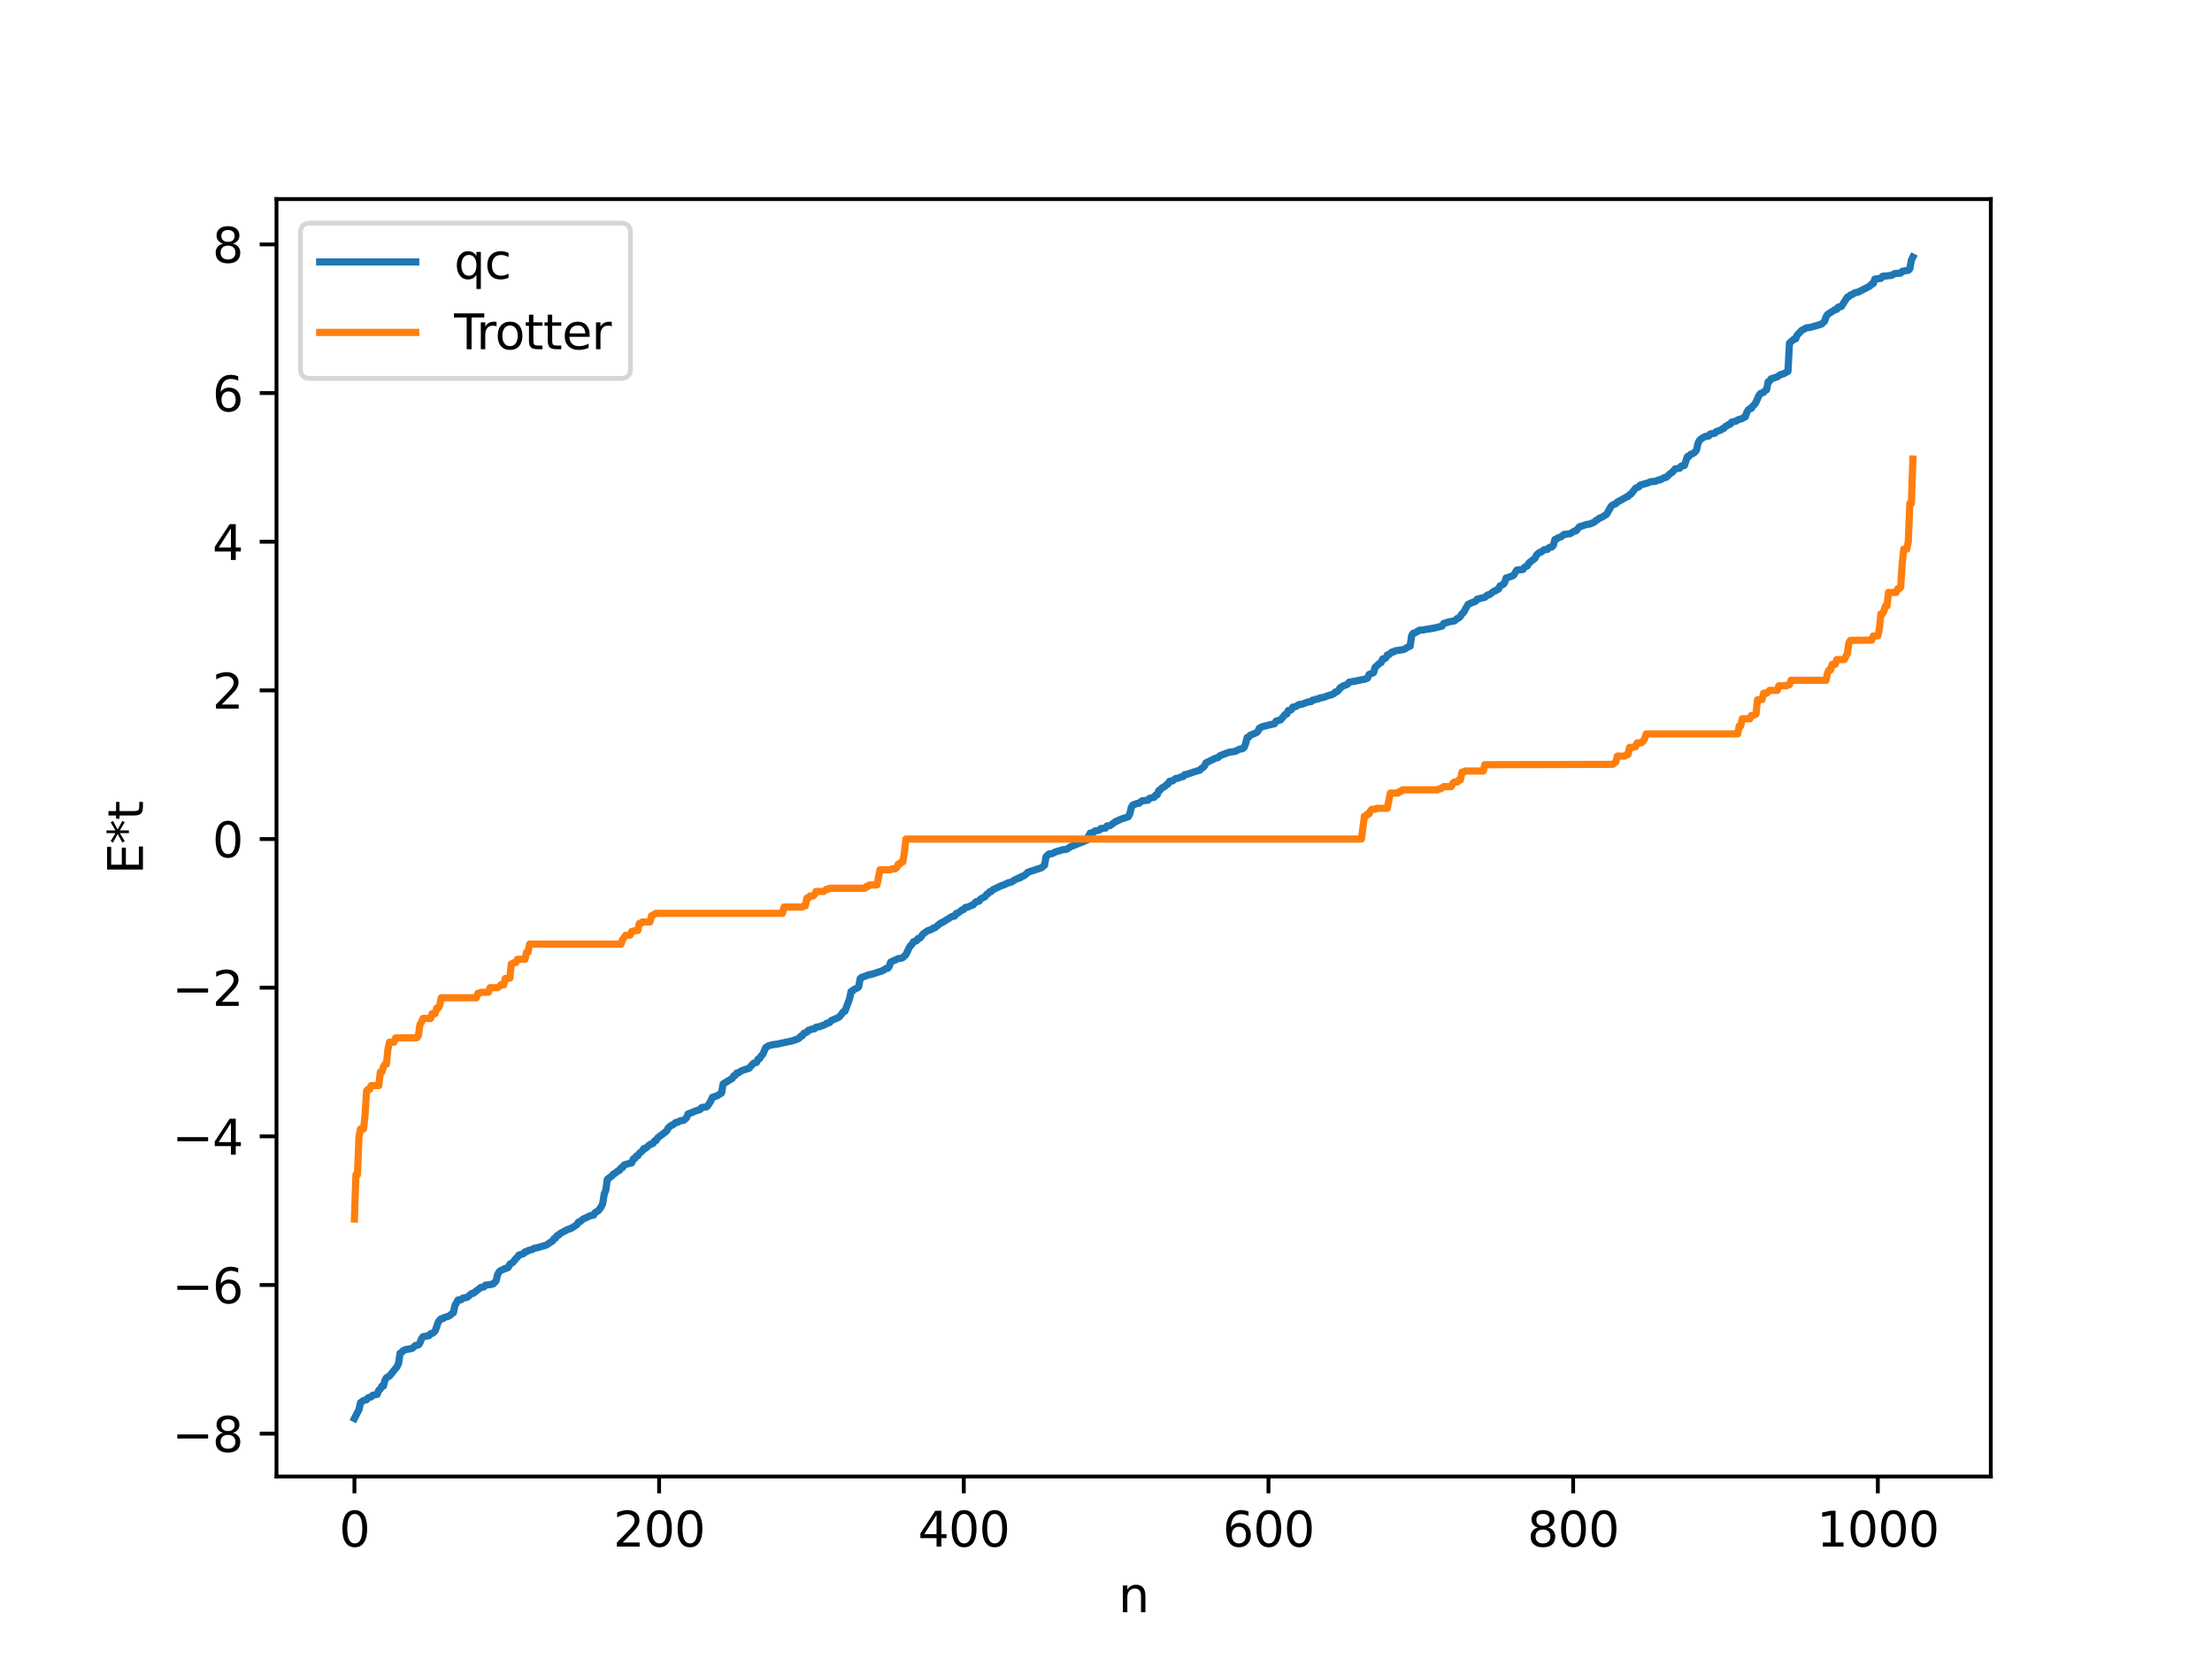 <?xml version="1.0" encoding="utf-8" standalone="no"?>
<!DOCTYPE svg PUBLIC "-//W3C//DTD SVG 1.1//EN"
  "http://www.w3.org/Graphics/SVG/1.1/DTD/svg11.dtd">
<svg xmlns:xlink="http://www.w3.org/1999/xlink" width="460.8pt" height="345.6pt" viewBox="0 0 460.8 345.6" xmlns="http://www.w3.org/2000/svg" version="1.1">
 <defs>
  <style type="text/css">*{stroke-linejoin: round; stroke-linecap: butt}</style>
 </defs>
 <g id="figure_1">
  <g id="patch_1">
   <path d="M 0 345.6 
L 460.8 345.6 
L 460.8 0 
L 0 0 
z
" style="fill: #ffffff"/>
  </g>
  <g id="axes_1">
   <g id="patch_2">
    <path d="M 57.6 307.584 
L 414.72 307.584 
L 414.72 41.472 
L 57.6 41.472 
z
" style="fill: #ffffff"/>
   </g>
   <g id="matplotlib.axis_1">
    <g id="xtick_1">
     <g id="line2d_1">
      <defs>
       <path id="mdd5fdd79e6" d="M 0 0 
L 0 3.5 
" style="stroke: #000000; stroke-width: 0.8"/>
      </defs>
      <g>
       <use xlink:href="#mdd5fdd79e6" x="73.833" y="307.584" style="stroke: #000000; stroke-width: 0.8"/>
      </g>
     </g>
     <g id="text_1">
      <!-- 0 -->
      <g transform="translate(70.651 322.182) scale(0.1 -0.1)">
       <defs>
        <path id="DejaVuSans-30" d="M 2034 4250 
Q 1547 4250 1301 3770 
Q 1056 3291 1056 2328 
Q 1056 1369 1301 889 
Q 1547 409 2034 409 
Q 2525 409 2770 889 
Q 3016 1369 3016 2328 
Q 3016 3291 2770 3770 
Q 2525 4250 2034 4250 
z
M 2034 4750 
Q 2819 4750 3233 4129 
Q 3647 3509 3647 2328 
Q 3647 1150 3233 529 
Q 2819 -91 2034 -91 
Q 1250 -91 836 529 
Q 422 1150 422 2328 
Q 422 3509 836 4129 
Q 1250 4750 2034 4750 
z
" transform="scale(0.016)"/>
       </defs>
       <use xlink:href="#DejaVuSans-30"/>
      </g>
     </g>
    </g>
    <g id="xtick_2">
     <g id="line2d_2">
      <g>
       <use xlink:href="#mdd5fdd79e6" x="137.304" y="307.584" style="stroke: #000000; stroke-width: 0.8"/>
      </g>
     </g>
     <g id="text_2">
      <!-- 200 -->
      <g transform="translate(127.76 322.182) scale(0.1 -0.1)">
       <defs>
        <path id="DejaVuSans-32" d="M 1228 531 
L 3431 531 
L 3431 0 
L 469 0 
L 469 531 
Q 828 903 1448 1529 
Q 2069 2156 2228 2338 
Q 2531 2678 2651 2914 
Q 2772 3150 2772 3378 
Q 2772 3750 2511 3984 
Q 2250 4219 1831 4219 
Q 1534 4219 1204 4116 
Q 875 4013 500 3803 
L 500 4441 
Q 881 4594 1212 4672 
Q 1544 4750 1819 4750 
Q 2544 4750 2975 4387 
Q 3406 4025 3406 3419 
Q 3406 3131 3298 2873 
Q 3191 2616 2906 2266 
Q 2828 2175 2409 1742 
Q 1991 1309 1228 531 
z
" transform="scale(0.016)"/>
       </defs>
       <use xlink:href="#DejaVuSans-32"/>
       <use xlink:href="#DejaVuSans-30" x="63.623"/>
       <use xlink:href="#DejaVuSans-30" x="127.246"/>
      </g>
     </g>
    </g>
    <g id="xtick_3">
     <g id="line2d_3">
      <g>
       <use xlink:href="#mdd5fdd79e6" x="200.775" y="307.584" style="stroke: #000000; stroke-width: 0.8"/>
      </g>
     </g>
     <g id="text_3">
      <!-- 400 -->
      <g transform="translate(191.231 322.182) scale(0.1 -0.1)">
       <defs>
        <path id="DejaVuSans-34" d="M 2419 4116 
L 825 1625 
L 2419 1625 
L 2419 4116 
z
M 2253 4666 
L 3047 4666 
L 3047 1625 
L 3713 1625 
L 3713 1100 
L 3047 1100 
L 3047 0 
L 2419 0 
L 2419 1100 
L 313 1100 
L 313 1709 
L 2253 4666 
z
" transform="scale(0.016)"/>
       </defs>
       <use xlink:href="#DejaVuSans-34"/>
       <use xlink:href="#DejaVuSans-30" x="63.623"/>
       <use xlink:href="#DejaVuSans-30" x="127.246"/>
      </g>
     </g>
    </g>
    <g id="xtick_4">
     <g id="line2d_4">
      <g>
       <use xlink:href="#mdd5fdd79e6" x="264.246" y="307.584" style="stroke: #000000; stroke-width: 0.8"/>
      </g>
     </g>
     <g id="text_4">
      <!-- 600 -->
      <g transform="translate(254.702 322.182) scale(0.1 -0.1)">
       <defs>
        <path id="DejaVuSans-36" d="M 2113 2584 
Q 1688 2584 1439 2293 
Q 1191 2003 1191 1497 
Q 1191 994 1439 701 
Q 1688 409 2113 409 
Q 2538 409 2786 701 
Q 3034 994 3034 1497 
Q 3034 2003 2786 2293 
Q 2538 2584 2113 2584 
z
M 3366 4563 
L 3366 3988 
Q 3128 4100 2886 4159 
Q 2644 4219 2406 4219 
Q 1781 4219 1451 3797 
Q 1122 3375 1075 2522 
Q 1259 2794 1537 2939 
Q 1816 3084 2150 3084 
Q 2853 3084 3261 2657 
Q 3669 2231 3669 1497 
Q 3669 778 3244 343 
Q 2819 -91 2113 -91 
Q 1303 -91 875 529 
Q 447 1150 447 2328 
Q 447 3434 972 4092 
Q 1497 4750 2381 4750 
Q 2619 4750 2861 4703 
Q 3103 4656 3366 4563 
z
" transform="scale(0.016)"/>
       </defs>
       <use xlink:href="#DejaVuSans-36"/>
       <use xlink:href="#DejaVuSans-30" x="63.623"/>
       <use xlink:href="#DejaVuSans-30" x="127.246"/>
      </g>
     </g>
    </g>
    <g id="xtick_5">
     <g id="line2d_5">
      <g>
       <use xlink:href="#mdd5fdd79e6" x="327.717" y="307.584" style="stroke: #000000; stroke-width: 0.8"/>
      </g>
     </g>
     <g id="text_5">
      <!-- 800 -->
      <g transform="translate(318.173 322.182) scale(0.1 -0.1)">
       <defs>
        <path id="DejaVuSans-38" d="M 2034 2216 
Q 1584 2216 1326 1975 
Q 1069 1734 1069 1313 
Q 1069 891 1326 650 
Q 1584 409 2034 409 
Q 2484 409 2743 651 
Q 3003 894 3003 1313 
Q 3003 1734 2745 1975 
Q 2488 2216 2034 2216 
z
M 1403 2484 
Q 997 2584 770 2862 
Q 544 3141 544 3541 
Q 544 4100 942 4425 
Q 1341 4750 2034 4750 
Q 2731 4750 3128 4425 
Q 3525 4100 3525 3541 
Q 3525 3141 3298 2862 
Q 3072 2584 2669 2484 
Q 3125 2378 3379 2068 
Q 3634 1759 3634 1313 
Q 3634 634 3220 271 
Q 2806 -91 2034 -91 
Q 1263 -91 848 271 
Q 434 634 434 1313 
Q 434 1759 690 2068 
Q 947 2378 1403 2484 
z
M 1172 3481 
Q 1172 3119 1398 2916 
Q 1625 2713 2034 2713 
Q 2441 2713 2670 2916 
Q 2900 3119 2900 3481 
Q 2900 3844 2670 4047 
Q 2441 4250 2034 4250 
Q 1625 4250 1398 4047 
Q 1172 3844 1172 3481 
z
" transform="scale(0.016)"/>
       </defs>
       <use xlink:href="#DejaVuSans-38"/>
       <use xlink:href="#DejaVuSans-30" x="63.623"/>
       <use xlink:href="#DejaVuSans-30" x="127.246"/>
      </g>
     </g>
    </g>
    <g id="xtick_6">
     <g id="line2d_6">
      <g>
       <use xlink:href="#mdd5fdd79e6" x="391.188" y="307.584" style="stroke: #000000; stroke-width: 0.8"/>
      </g>
     </g>
     <g id="text_6">
      <!-- 1000 -->
      <g transform="translate(378.463 322.182) scale(0.1 -0.1)">
       <defs>
        <path id="DejaVuSans-31" d="M 794 531 
L 1825 531 
L 1825 4091 
L 703 3866 
L 703 4441 
L 1819 4666 
L 2450 4666 
L 2450 531 
L 3481 531 
L 3481 0 
L 794 0 
L 794 531 
z
" transform="scale(0.016)"/>
       </defs>
       <use xlink:href="#DejaVuSans-31"/>
       <use xlink:href="#DejaVuSans-30" x="63.623"/>
       <use xlink:href="#DejaVuSans-30" x="127.246"/>
       <use xlink:href="#DejaVuSans-30" x="190.869"/>
      </g>
     </g>
    </g>
    <g id="text_7">
     <!-- n -->
     <g transform="translate(232.991 335.861) scale(0.1 -0.1)">
      <defs>
       <path id="DejaVuSans-6e" d="M 3513 2113 
L 3513 0 
L 2938 0 
L 2938 2094 
Q 2938 2591 2744 2837 
Q 2550 3084 2163 3084 
Q 1697 3084 1428 2787 
Q 1159 2491 1159 1978 
L 1159 0 
L 581 0 
L 581 3500 
L 1159 3500 
L 1159 2956 
Q 1366 3272 1645 3428 
Q 1925 3584 2291 3584 
Q 2894 3584 3203 3211 
Q 3513 2838 3513 2113 
z
" transform="scale(0.016)"/>
      </defs>
      <use xlink:href="#DejaVuSans-6e"/>
     </g>
    </g>
   </g>
   <g id="matplotlib.axis_2">
    <g id="ytick_1">
     <g id="line2d_7">
      <defs>
       <path id="md2a9a0e6e4" d="M 0 0 
L -3.5 0 
" style="stroke: #000000; stroke-width: 0.8"/>
      </defs>
      <g>
       <use xlink:href="#md2a9a0e6e4" x="57.6" y="298.655" style="stroke: #000000; stroke-width: 0.8"/>
      </g>
     </g>
     <g id="text_8">
      <!-- −8 -->
      <g transform="translate(35.858 302.454) scale(0.1 -0.1)">
       <defs>
        <path id="DejaVuSans-2212" d="M 678 2272 
L 4684 2272 
L 4684 1741 
L 678 1741 
L 678 2272 
z
" transform="scale(0.016)"/>
       </defs>
       <use xlink:href="#DejaVuSans-2212"/>
       <use xlink:href="#DejaVuSans-38" x="83.789"/>
      </g>
     </g>
    </g>
    <g id="ytick_2">
     <g id="line2d_8">
      <g>
       <use xlink:href="#md2a9a0e6e4" x="57.6" y="267.688" style="stroke: #000000; stroke-width: 0.8"/>
      </g>
     </g>
     <g id="text_9">
      <!-- −6 -->
      <g transform="translate(35.858 271.487) scale(0.1 -0.1)">
       <use xlink:href="#DejaVuSans-2212"/>
       <use xlink:href="#DejaVuSans-36" x="83.789"/>
      </g>
     </g>
    </g>
    <g id="ytick_3">
     <g id="line2d_9">
      <g>
       <use xlink:href="#md2a9a0e6e4" x="57.6" y="236.72" style="stroke: #000000; stroke-width: 0.8"/>
      </g>
     </g>
     <g id="text_10">
      <!-- −4 -->
      <g transform="translate(35.858 240.52) scale(0.1 -0.1)">
       <use xlink:href="#DejaVuSans-2212"/>
       <use xlink:href="#DejaVuSans-34" x="83.789"/>
      </g>
     </g>
    </g>
    <g id="ytick_4">
     <g id="line2d_10">
      <g>
       <use xlink:href="#md2a9a0e6e4" x="57.6" y="205.753" style="stroke: #000000; stroke-width: 0.8"/>
      </g>
     </g>
     <g id="text_11">
      <!-- −2 -->
      <g transform="translate(35.858 209.553) scale(0.1 -0.1)">
       <use xlink:href="#DejaVuSans-2212"/>
       <use xlink:href="#DejaVuSans-32" x="83.789"/>
      </g>
     </g>
    </g>
    <g id="ytick_5">
     <g id="line2d_11">
      <g>
       <use xlink:href="#md2a9a0e6e4" x="57.6" y="174.786" style="stroke: #000000; stroke-width: 0.8"/>
      </g>
     </g>
     <g id="text_12">
      <!-- 0 -->
      <g transform="translate(44.237 178.585) scale(0.1 -0.1)">
       <use xlink:href="#DejaVuSans-30"/>
      </g>
     </g>
    </g>
    <g id="ytick_6">
     <g id="line2d_12">
      <g>
       <use xlink:href="#md2a9a0e6e4" x="57.6" y="143.819" style="stroke: #000000; stroke-width: 0.8"/>
      </g>
     </g>
     <g id="text_13">
      <!-- 2 -->
      <g transform="translate(44.237 147.618) scale(0.1 -0.1)">
       <use xlink:href="#DejaVuSans-32"/>
      </g>
     </g>
    </g>
    <g id="ytick_7">
     <g id="line2d_13">
      <g>
       <use xlink:href="#md2a9a0e6e4" x="57.6" y="112.852" style="stroke: #000000; stroke-width: 0.8"/>
      </g>
     </g>
     <g id="text_14">
      <!-- 4 -->
      <g transform="translate(44.237 116.651) scale(0.1 -0.1)">
       <use xlink:href="#DejaVuSans-34"/>
      </g>
     </g>
    </g>
    <g id="ytick_8">
     <g id="line2d_14">
      <g>
       <use xlink:href="#md2a9a0e6e4" x="57.6" y="81.885" style="stroke: #000000; stroke-width: 0.8"/>
      </g>
     </g>
     <g id="text_15">
      <!-- 6 -->
      <g transform="translate(44.237 85.684) scale(0.1 -0.1)">
       <use xlink:href="#DejaVuSans-36"/>
      </g>
     </g>
    </g>
    <g id="ytick_9">
     <g id="line2d_15">
      <g>
       <use xlink:href="#md2a9a0e6e4" x="57.6" y="50.918" style="stroke: #000000; stroke-width: 0.8"/>
      </g>
     </g>
     <g id="text_16">
      <!-- 8 -->
      <g transform="translate(44.237 54.717) scale(0.1 -0.1)">
       <use xlink:href="#DejaVuSans-38"/>
      </g>
     </g>
    </g>
    <g id="text_17">
     <!-- E*t -->
     <g transform="translate(29.778 182.148) rotate(-90) scale(0.1 -0.1)">
      <defs>
       <path id="DejaVuSans-45" d="M 628 4666 
L 3578 4666 
L 3578 4134 
L 1259 4134 
L 1259 2753 
L 3481 2753 
L 3481 2222 
L 1259 2222 
L 1259 531 
L 3634 531 
L 3634 0 
L 628 0 
L 628 4666 
z
" transform="scale(0.016)"/>
       <path id="DejaVuSans-2a" d="M 3009 3897 
L 1888 3291 
L 3009 2681 
L 2828 2375 
L 1778 3009 
L 1778 1831 
L 1422 1831 
L 1422 3009 
L 372 2375 
L 191 2681 
L 1313 3291 
L 191 3897 
L 372 4206 
L 1422 3572 
L 1422 4750 
L 1778 4750 
L 1778 3572 
L 2828 4206 
L 3009 3897 
z
" transform="scale(0.016)"/>
       <path id="DejaVuSans-74" d="M 1172 4494 
L 1172 3500 
L 2356 3500 
L 2356 3053 
L 1172 3053 
L 1172 1153 
Q 1172 725 1289 603 
Q 1406 481 1766 481 
L 2356 481 
L 2356 0 
L 1766 0 
Q 1100 0 847 248 
Q 594 497 594 1153 
L 594 3053 
L 172 3053 
L 172 3500 
L 594 3500 
L 594 4494 
L 1172 4494 
z
" transform="scale(0.016)"/>
      </defs>
      <use xlink:href="#DejaVuSans-45"/>
      <use xlink:href="#DejaVuSans-2a" x="63.184"/>
      <use xlink:href="#DejaVuSans-74" x="113.184"/>
     </g>
    </g>
   </g>
   <g id="line2d_16">
    <path d="M 73.833 295.488 
L 74.467 294.247 
L 74.785 293.65 
L 75.102 292.198 
L 75.737 291.761 
L 76.372 291.582 
L 76.689 291.181 
L 77.324 291.001 
L 77.641 290.667 
L 78.593 290.46 
L 78.91 289.594 
L 79.228 289.376 
L 79.545 288.77 
L 79.862 288.755 
L 80.18 287.557 
L 80.497 287.012 
L 81.132 286.649 
L 82.719 284.708 
L 83.036 283.959 
L 83.353 281.887 
L 83.671 281.74 
L 83.988 281.368 
L 84.623 281.116 
L 85.575 280.968 
L 85.892 280.876 
L 86.527 280.286 
L 87.162 280.173 
L 87.479 279.758 
L 87.796 278.9 
L 88.114 278.463 
L 88.748 278.353 
L 89.383 278.224 
L 89.7 277.827 
L 90.018 277.767 
L 90.335 277.571 
L 90.653 277.24 
L 91.287 275.433 
L 91.605 274.966 
L 91.922 274.711 
L 92.239 274.711 
L 92.557 274.449 
L 93.509 274.176 
L 94.461 273.426 
L 94.778 271.941 
L 95.413 270.813 
L 96.048 270.77 
L 96.365 270.453 
L 97.317 270.252 
L 98.269 269.444 
L 98.586 269.429 
L 100.173 268.193 
L 100.808 268.091 
L 101.125 267.719 
L 102.077 267.603 
L 102.712 267.48 
L 103.347 266.827 
L 103.664 265.513 
L 103.981 264.942 
L 104.299 264.689 
L 104.934 264.399 
L 105.251 264.229 
L 105.568 264.192 
L 105.886 264.01 
L 106.203 263.37 
L 106.838 262.978 
L 107.472 262.187 
L 107.79 261.904 
L 108.107 261.437 
L 108.742 261.276 
L 109.059 261.148 
L 109.377 260.783 
L 109.694 260.757 
L 110.011 260.514 
L 110.963 260.263 
L 111.281 260.026 
L 111.915 259.927 
L 113.82 259.372 
L 114.772 258.713 
L 115.089 258.552 
L 115.406 258.031 
L 115.724 257.934 
L 116.041 257.413 
L 116.358 257.318 
L 116.676 256.966 
L 118.262 256.12 
L 118.897 255.937 
L 120.167 255.138 
L 120.484 254.601 
L 120.801 254.517 
L 121.436 253.98 
L 123.023 253.233 
L 123.658 253.123 
L 123.975 252.596 
L 124.61 252.235 
L 125.244 251.422 
L 125.562 250.673 
L 125.879 248.707 
L 126.196 247.958 
L 126.514 245.68 
L 127.148 245.193 
L 127.466 244.989 
L 127.783 244.562 
L 128.1 244.452 
L 128.735 243.905 
L 129.053 243.819 
L 129.37 243.284 
L 129.687 243.232 
L 130.005 242.697 
L 130.639 242.489 
L 131.591 242.252 
L 131.909 241.438 
L 132.226 241.357 
L 132.543 240.837 
L 132.861 240.775 
L 133.178 240.255 
L 133.813 239.763 
L 134.13 239.256 
L 134.448 239.238 
L 135.4 238.414 
L 136.034 238.196 
L 136.352 237.686 
L 136.669 237.593 
L 136.986 237.055 
L 138.256 236.092 
L 138.891 235.583 
L 139.208 234.959 
L 139.843 234.43 
L 140.16 234.339 
L 140.795 233.818 
L 141.112 233.811 
L 141.747 233.463 
L 142.381 233.412 
L 143.016 232.866 
L 143.334 232.056 
L 144.286 231.701 
L 144.92 231.424 
L 145.872 231.124 
L 146.19 230.709 
L 147.142 230.601 
L 147.459 230.332 
L 148.094 229.318 
L 148.411 228.587 
L 149.363 228.283 
L 150.315 227.675 
L 150.633 225.808 
L 152.22 224.839 
L 152.537 224.646 
L 152.854 224.119 
L 153.172 224.027 
L 153.489 223.522 
L 153.806 223.501 
L 154.441 223.079 
L 155.076 222.844 
L 156.028 222.556 
L 156.662 221.819 
L 156.98 221.491 
L 157.615 221.312 
L 157.932 220.609 
L 158.249 220.53 
L 158.567 219.944 
L 158.884 219.67 
L 159.519 218.226 
L 160.153 217.833 
L 161.105 217.61 
L 161.74 217.539 
L 165.231 216.789 
L 165.548 216.611 
L 165.866 216.584 
L 166.5 216.253 
L 166.818 215.864 
L 167.135 215.77 
L 167.453 215.25 
L 168.087 215.014 
L 168.405 214.629 
L 168.722 214.578 
L 169.039 214.394 
L 169.674 214.311 
L 169.991 213.985 
L 170.626 213.902 
L 171.896 213.439 
L 172.213 213.162 
L 172.53 213.131 
L 172.848 212.988 
L 173.165 212.614 
L 174.752 211.91 
L 175.069 211.578 
L 175.704 210.747 
L 176.021 210.657 
L 176.973 208.083 
L 177.291 206.533 
L 177.608 206.456 
L 177.925 206.102 
L 178.56 205.836 
L 178.877 205.58 
L 179.195 203.834 
L 179.512 203.603 
L 180.147 203.38 
L 181.099 203.022 
L 181.416 203.01 
L 182.051 202.816 
L 183.955 202.185 
L 184.59 201.733 
L 184.907 201.728 
L 185.224 201.377 
L 185.542 200.425 
L 187.129 199.692 
L 187.763 199.622 
L 188.081 199.474 
L 188.715 198.882 
L 189.35 197.526 
L 189.667 196.989 
L 189.985 196.711 
L 190.302 196.174 
L 190.937 195.985 
L 191.254 195.494 
L 191.572 195.453 
L 191.889 195.166 
L 192.206 194.634 
L 193.158 193.937 
L 194.11 193.587 
L 194.428 193.319 
L 194.745 193.273 
L 195.38 192.763 
L 196.015 192.253 
L 196.332 192.166 
L 198.236 190.955 
L 198.871 190.833 
L 199.188 190.295 
L 199.505 190.237 
L 200.458 189.524 
L 200.775 189.455 
L 201.092 189.054 
L 201.727 188.926 
L 202.362 188.599 
L 202.679 188.536 
L 203.314 187.854 
L 203.948 187.747 
L 204.266 187.285 
L 205.218 186.765 
L 205.535 186.311 
L 205.853 186.144 
L 206.17 185.774 
L 206.487 185.728 
L 206.805 185.358 
L 208.709 184.453 
L 209.026 184.386 
L 209.978 183.928 
L 210.613 183.781 
L 211.248 183.399 
L 211.565 183.184 
L 211.882 183.116 
L 212.2 182.881 
L 212.517 182.873 
L 212.834 182.567 
L 213.152 182.529 
L 213.786 182.065 
L 214.104 181.719 
L 216.96 180.771 
L 217.595 180.238 
L 217.912 178.461 
L 218.547 177.886 
L 219.181 177.83 
L 219.816 177.485 
L 221.403 177.006 
L 222.038 176.957 
L 222.355 176.842 
L 222.99 176.396 
L 223.942 176.021 
L 224.894 175.623 
L 225.529 175.4 
L 226.163 175.094 
L 226.481 174.994 
L 226.798 174.092 
L 227.115 173.539 
L 227.75 173.435 
L 228.067 173.104 
L 228.702 173.009 
L 229.02 172.921 
L 229.337 172.598 
L 230.289 172.511 
L 230.606 172.054 
L 231.241 171.996 
L 232.51 171.073 
L 232.828 170.997 
L 233.462 170.666 
L 235.049 170.136 
L 235.367 169.511 
L 235.684 168.161 
L 236.001 167.688 
L 236.953 167.353 
L 237.271 167.347 
L 237.905 166.831 
L 239.175 166.684 
L 239.492 166.296 
L 240.127 166.134 
L 240.444 166.088 
L 240.762 165.608 
L 241.079 165.562 
L 241.396 164.683 
L 241.714 164.57 
L 242.031 164.153 
L 242.666 163.825 
L 242.983 163.466 
L 243.3 163.346 
L 243.618 162.766 
L 244.253 162.687 
L 244.887 162.178 
L 245.522 162.093 
L 245.839 161.91 
L 246.474 161.767 
L 246.791 161.364 
L 247.109 161.355 
L 248.696 160.813 
L 249.965 160.431 
L 250.282 160.075 
L 250.6 159.9 
L 250.917 159.571 
L 251.234 158.922 
L 253.139 157.968 
L 253.773 157.807 
L 254.091 157.455 
L 255.36 156.951 
L 255.995 156.716 
L 257.264 156.538 
L 258.216 156.071 
L 258.851 155.966 
L 259.168 155.721 
L 259.486 154.901 
L 259.803 153.642 
L 260.12 153.564 
L 260.438 153.167 
L 261.707 152.644 
L 262.024 152.372 
L 262.342 151.711 
L 262.977 151.378 
L 263.929 151.136 
L 264.563 150.983 
L 265.198 150.841 
L 265.515 150.759 
L 265.833 150.221 
L 266.785 149.963 
L 267.737 148.805 
L 268.054 148.746 
L 268.372 148.009 
L 268.689 147.997 
L 269.006 147.846 
L 269.324 147.299 
L 269.958 147.185 
L 270.593 146.769 
L 271.228 146.7 
L 272.497 146.225 
L 273.132 146.16 
L 273.449 145.844 
L 273.767 145.836 
L 274.084 145.67 
L 274.719 145.577 
L 275.036 145.365 
L 275.671 145.295 
L 276.94 144.818 
L 277.258 144.784 
L 277.892 144.497 
L 278.21 144.129 
L 278.527 144.096 
L 278.844 143.812 
L 279.162 143.275 
L 279.479 143.153 
L 279.796 142.87 
L 280.431 142.679 
L 280.748 142.515 
L 281.066 142.097 
L 282.335 141.886 
L 283.922 141.557 
L 284.239 141.523 
L 284.874 141.267 
L 285.191 140.514 
L 286.143 140.117 
L 286.461 139.018 
L 287.413 138.154 
L 287.73 138.002 
L 288.048 137.253 
L 288.365 137.235 
L 288.682 137.072 
L 289 136.44 
L 289.317 136.388 
L 289.952 135.822 
L 290.269 135.821 
L 290.586 135.592 
L 292.491 135.286 
L 293.125 134.895 
L 293.76 134.6 
L 294.077 132.398 
L 294.395 131.924 
L 294.712 131.875 
L 295.664 131.297 
L 296.616 131.201 
L 298.838 130.819 
L 300.107 130.513 
L 300.424 130.416 
L 300.742 129.879 
L 302.011 129.504 
L 302.963 129.353 
L 303.598 128.825 
L 303.915 128.71 
L 304.233 128.401 
L 304.55 127.857 
L 304.867 127.616 
L 305.82 125.913 
L 306.454 125.608 
L 307.406 125.26 
L 307.724 124.815 
L 309.31 124.437 
L 309.945 123.908 
L 310.262 123.899 
L 311.215 123.162 
L 311.532 123.092 
L 311.849 122.826 
L 312.167 122.732 
L 312.484 122.054 
L 313.119 121.761 
L 313.436 121.402 
L 313.753 120.398 
L 314.071 120.34 
L 314.705 120.093 
L 315.023 120.006 
L 315.34 119.795 
L 315.975 118.754 
L 317.244 118.643 
L 317.562 118.195 
L 318.196 117.856 
L 318.514 117.269 
L 319.783 116.279 
L 320.1 115.593 
L 320.735 115.059 
L 321.053 115.006 
L 321.687 114.503 
L 322.322 114.462 
L 322.639 114.133 
L 322.957 113.968 
L 323.274 113.945 
L 323.591 113.598 
L 323.909 112.396 
L 324.226 112.323 
L 324.543 112.056 
L 325.178 111.837 
L 325.813 111.326 
L 326.765 111.219 
L 327.082 111.181 
L 328.034 110.596 
L 328.352 110.572 
L 328.986 109.762 
L 330.573 109.252 
L 331.208 109.162 
L 332.16 108.749 
L 332.477 108.414 
L 332.795 108.275 
L 333.112 107.988 
L 333.747 107.716 
L 334.381 107.323 
L 334.699 107.112 
L 335.651 105.445 
L 335.968 105.179 
L 336.603 104.93 
L 336.92 104.573 
L 337.555 104.264 
L 338.824 103.525 
L 339.142 103.432 
L 339.459 103.062 
L 339.777 102.905 
L 340.729 101.694 
L 341.363 101.459 
L 341.681 101.06 
L 342.315 100.881 
L 343.267 100.6 
L 343.902 100.342 
L 344.854 100.273 
L 345.489 99.979 
L 345.806 99.979 
L 346.758 99.466 
L 347.076 99.463 
L 348.028 98.568 
L 348.345 98.417 
L 348.98 97.669 
L 349.932 97.527 
L 350.249 97.08 
L 350.884 96.969 
L 351.519 95.105 
L 351.836 95.09 
L 352.153 94.674 
L 352.788 94.408 
L 353.105 94.158 
L 353.423 93.734 
L 353.74 92.297 
L 354.058 91.697 
L 354.692 91.21 
L 355.327 90.887 
L 355.962 90.829 
L 356.279 90.405 
L 357.231 90.252 
L 357.548 89.895 
L 358.5 89.58 
L 358.818 89.305 
L 359.135 89.213 
L 359.453 88.823 
L 359.77 88.697 
L 360.087 88.428 
L 360.405 88.394 
L 360.722 87.942 
L 361.674 87.73 
L 361.991 87.465 
L 362.943 87.203 
L 363.261 86.929 
L 363.578 86.845 
L 363.896 85.893 
L 364.213 85.373 
L 364.53 85.121 
L 364.848 85.069 
L 365.165 84.549 
L 365.482 84.297 
L 365.8 83.804 
L 366.434 82.362 
L 366.752 81.966 
L 367.386 81.741 
L 367.704 81.375 
L 368.021 81.197 
L 368.339 79.52 
L 368.656 79.365 
L 368.973 78.9 
L 370.243 78.502 
L 370.877 78.04 
L 371.512 77.892 
L 372.464 77.355 
L 372.781 71.473 
L 373.734 70.639 
L 374.051 70.602 
L 374.368 69.824 
L 375.32 68.833 
L 376.272 68.319 
L 377.224 68.172 
L 379.446 67.525 
L 380.081 66.938 
L 380.398 66.03 
L 380.715 65.503 
L 382.302 64.484 
L 382.62 64.452 
L 382.937 63.974 
L 383.572 63.864 
L 384.841 61.893 
L 385.158 61.776 
L 385.476 61.451 
L 385.793 61.376 
L 386.428 60.973 
L 387.062 60.863 
L 388.967 59.892 
L 389.601 59.527 
L 389.919 59.138 
L 390.236 59.078 
L 390.553 58.151 
L 391.188 58.057 
L 391.823 57.992 
L 392.14 57.565 
L 394.044 57.365 
L 394.679 56.987 
L 395.948 56.89 
L 396.266 56.524 
L 396.9 56.398 
L 397.535 56.299 
L 397.853 55.987 
L 398.17 54.189 
L 398.487 53.568 
L 398.487 53.568 
" clip-path="url(#p8f463ccd0c)" style="fill: none; stroke: #1f77b4; stroke-width: 1.5; stroke-linecap: square"/>
   </g>
   <g id="line2d_17">
    <path d="M 73.833 253.944 
L 74.15 244.708 
L 74.467 244.708 
L 74.785 236.812 
L 75.102 235.172 
L 75.737 235.172 
L 76.054 232.218 
L 76.372 227.23 
L 76.689 226.924 
L 77.006 226.924 
L 77.324 226.153 
L 78.91 226.153 
L 79.228 223.339 
L 79.545 223.339 
L 79.862 222.321 
L 80.18 221.691 
L 80.497 221.691 
L 80.815 218.58 
L 81.132 217.116 
L 82.084 217.091 
L 82.401 216.224 
L 86.844 216.175 
L 87.162 215.7 
L 87.479 213.446 
L 87.796 212.947 
L 88.114 212.167 
L 89.7 212.167 
L 90.018 211.17 
L 90.653 211.17 
L 90.97 210.011 
L 91.287 210.011 
L 91.605 209.408 
L 91.922 207.856 
L 99.221 207.856 
L 99.539 206.931 
L 99.856 206.931 
L 100.173 206.712 
L 101.76 206.712 
L 102.077 205.753 
L 103.664 205.753 
L 103.981 205.537 
L 104.299 205.163 
L 104.934 205.163 
L 105.251 203.849 
L 106.203 203.782 
L 106.52 200.815 
L 107.155 200.522 
L 107.472 200.522 
L 107.79 199.839 
L 109.377 199.839 
L 109.694 198.34 
L 110.011 198.34 
L 110.329 196.683 
L 129.37 196.683 
L 129.687 195.742 
L 130.322 194.857 
L 131.274 194.8 
L 131.591 194.03 
L 131.909 194.03 
L 132.226 193.854 
L 132.861 193.854 
L 133.178 192.372 
L 133.496 192.372 
L 133.813 192.062 
L 135.4 192.062 
L 135.717 190.798 
L 136.669 190.27 
L 163.01 190.27 
L 163.327 188.958 
L 167.135 188.958 
L 167.453 188.718 
L 167.77 188.718 
L 168.087 187.094 
L 168.405 187.094 
L 168.722 186.661 
L 169.357 186.661 
L 169.674 186.381 
L 169.991 185.711 
L 171.578 185.711 
L 172.213 185.239 
L 172.53 185.239 
L 172.848 185.039 
L 180.147 185.039 
L 180.464 184.694 
L 180.781 184.694 
L 181.099 184.356 
L 182.686 184.356 
L 183.32 181.2 
L 185.542 181.172 
L 185.859 180.988 
L 186.494 180.988 
L 186.811 180.711 
L 187.129 180.017 
L 187.446 180.017 
L 187.763 179.547 
L 188.081 179.547 
L 188.398 177.585 
L 188.715 174.786 
L 283.605 174.786 
L 284.239 170.025 
L 284.557 170.025 
L 284.874 169.555 
L 285.191 169.555 
L 285.509 168.861 
L 285.826 168.584 
L 286.461 168.584 
L 286.778 168.401 
L 289 168.373 
L 289.634 165.217 
L 291.221 165.217 
L 291.539 164.879 
L 291.856 164.879 
L 292.173 164.534 
L 299.472 164.534 
L 299.79 164.333 
L 300.107 164.333 
L 300.742 163.861 
L 302.329 163.861 
L 302.646 163.191 
L 302.963 162.912 
L 303.598 162.912 
L 303.915 162.478 
L 304.233 162.478 
L 304.55 160.854 
L 304.867 160.854 
L 305.185 160.615 
L 308.993 160.615 
L 309.31 159.303 
L 335.968 159.231 
L 336.603 158.775 
L 336.92 157.511 
L 338.507 157.511 
L 338.824 157.2 
L 339.142 157.2 
L 339.459 155.718 
L 340.094 155.718 
L 340.411 155.542 
L 340.729 155.542 
L 341.046 154.772 
L 341.681 154.716 
L 341.998 154.716 
L 342.315 154.373 
L 342.633 153.831 
L 342.95 152.889 
L 361.991 152.889 
L 362.309 151.233 
L 362.626 151.233 
L 362.943 149.733 
L 364.53 149.733 
L 364.848 149.05 
L 365.165 149.05 
L 365.8 148.757 
L 366.117 145.79 
L 367.069 145.724 
L 367.386 144.409 
L 368.021 144.409 
L 368.656 143.819 
L 370.243 143.819 
L 370.56 142.861 
L 372.147 142.861 
L 372.464 142.642 
L 372.781 142.642 
L 373.099 141.717 
L 380.398 141.717 
L 380.715 140.165 
L 381.033 139.561 
L 381.35 139.561 
L 381.667 138.403 
L 382.302 138.403 
L 382.62 137.406 
L 384.206 137.406 
L 384.841 136.127 
L 385.158 133.872 
L 385.476 133.398 
L 389.919 133.349 
L 390.236 132.482 
L 391.188 132.457 
L 391.505 130.992 
L 391.823 127.881 
L 392.14 127.881 
L 392.458 127.252 
L 392.775 126.233 
L 393.092 126.233 
L 393.41 123.42 
L 394.996 123.42 
L 395.314 122.648 
L 395.631 122.648 
L 395.948 122.342 
L 396.266 117.355 
L 396.583 114.401 
L 397.218 114.401 
L 397.535 112.761 
L 397.853 104.865 
L 398.17 104.865 
L 398.487 95.628 
L 398.487 95.628 
" clip-path="url(#p8f463ccd0c)" style="fill: none; stroke: #ff7f0e; stroke-width: 1.5; stroke-linecap: square"/>
   </g>
   <g id="patch_3">
    <path d="M 57.6 307.584 
L 57.6 41.472 
" style="fill: none; stroke: #000000; stroke-width: 0.8; stroke-linejoin: miter; stroke-linecap: square"/>
   </g>
   <g id="patch_4">
    <path d="M 414.72 307.584 
L 414.72 41.472 
" style="fill: none; stroke: #000000; stroke-width: 0.8; stroke-linejoin: miter; stroke-linecap: square"/>
   </g>
   <g id="patch_5">
    <path d="M 57.6 307.584 
L 414.72 307.584 
" style="fill: none; stroke: #000000; stroke-width: 0.8; stroke-linejoin: miter; stroke-linecap: square"/>
   </g>
   <g id="patch_6">
    <path d="M 57.6 41.472 
L 414.72 41.472 
" style="fill: none; stroke: #000000; stroke-width: 0.8; stroke-linejoin: miter; stroke-linecap: square"/>
   </g>
   <g id="legend_1">
    <g id="patch_7">
     <path d="M 64.6 78.828 
L 129.342 78.828 
Q 131.342 78.828 131.342 76.828 
L 131.342 48.472 
Q 131.342 46.472 129.342 46.472 
L 64.6 46.472 
Q 62.6 46.472 62.6 48.472 
L 62.6 76.828 
Q 62.6 78.828 64.6 78.828 
z
" style="fill: #ffffff; opacity: 0.8; stroke: #cccccc; stroke-linejoin: miter"/>
    </g>
    <g id="line2d_18">
     <path d="M 66.6 54.57 
L 76.6 54.57 
L 86.6 54.57 
" style="fill: none; stroke: #1f77b4; stroke-width: 1.5; stroke-linecap: square"/>
    </g>
    <g id="text_18">
     <!-- qc -->
     <g transform="translate(94.6 58.07) scale(0.1 -0.1)">
      <defs>
       <path id="DejaVuSans-71" d="M 947 1747 
Q 947 1113 1208 752 
Q 1469 391 1925 391 
Q 2381 391 2643 752 
Q 2906 1113 2906 1747 
Q 2906 2381 2643 2742 
Q 2381 3103 1925 3103 
Q 1469 3103 1208 2742 
Q 947 2381 947 1747 
z
M 2906 525 
Q 2725 213 2448 61 
Q 2172 -91 1784 -91 
Q 1150 -91 751 415 
Q 353 922 353 1747 
Q 353 2572 751 3078 
Q 1150 3584 1784 3584 
Q 2172 3584 2448 3432 
Q 2725 3281 2906 2969 
L 2906 3500 
L 3481 3500 
L 3481 -1331 
L 2906 -1331 
L 2906 525 
z
" transform="scale(0.016)"/>
       <path id="DejaVuSans-63" d="M 3122 3366 
L 3122 2828 
Q 2878 2963 2633 3030 
Q 2388 3097 2138 3097 
Q 1578 3097 1268 2742 
Q 959 2388 959 1747 
Q 959 1106 1268 751 
Q 1578 397 2138 397 
Q 2388 397 2633 464 
Q 2878 531 3122 666 
L 3122 134 
Q 2881 22 2623 -34 
Q 2366 -91 2075 -91 
Q 1284 -91 818 406 
Q 353 903 353 1747 
Q 353 2603 823 3093 
Q 1294 3584 2113 3584 
Q 2378 3584 2631 3529 
Q 2884 3475 3122 3366 
z
" transform="scale(0.016)"/>
      </defs>
      <use xlink:href="#DejaVuSans-71"/>
      <use xlink:href="#DejaVuSans-63" x="63.477"/>
     </g>
    </g>
    <g id="line2d_19">
     <path d="M 66.6 69.249 
L 76.6 69.249 
L 86.6 69.249 
" style="fill: none; stroke: #ff7f0e; stroke-width: 1.5; stroke-linecap: square"/>
    </g>
    <g id="text_19">
     <!-- Trotter -->
     <g transform="translate(94.6 72.749) scale(0.1 -0.1)">
      <defs>
       <path id="DejaVuSans-54" d="M -19 4666 
L 3928 4666 
L 3928 4134 
L 2272 4134 
L 2272 0 
L 1638 0 
L 1638 4134 
L -19 4134 
L -19 4666 
z
" transform="scale(0.016)"/>
       <path id="DejaVuSans-72" d="M 2631 2963 
Q 2534 3019 2420 3045 
Q 2306 3072 2169 3072 
Q 1681 3072 1420 2755 
Q 1159 2438 1159 1844 
L 1159 0 
L 581 0 
L 581 3500 
L 1159 3500 
L 1159 2956 
Q 1341 3275 1631 3429 
Q 1922 3584 2338 3584 
Q 2397 3584 2469 3576 
Q 2541 3569 2628 3553 
L 2631 2963 
z
" transform="scale(0.016)"/>
       <path id="DejaVuSans-6f" d="M 1959 3097 
Q 1497 3097 1228 2736 
Q 959 2375 959 1747 
Q 959 1119 1226 758 
Q 1494 397 1959 397 
Q 2419 397 2687 759 
Q 2956 1122 2956 1747 
Q 2956 2369 2687 2733 
Q 2419 3097 1959 3097 
z
M 1959 3584 
Q 2709 3584 3137 3096 
Q 3566 2609 3566 1747 
Q 3566 888 3137 398 
Q 2709 -91 1959 -91 
Q 1206 -91 779 398 
Q 353 888 353 1747 
Q 353 2609 779 3096 
Q 1206 3584 1959 3584 
z
" transform="scale(0.016)"/>
       <path id="DejaVuSans-65" d="M 3597 1894 
L 3597 1613 
L 953 1613 
Q 991 1019 1311 708 
Q 1631 397 2203 397 
Q 2534 397 2845 478 
Q 3156 559 3463 722 
L 3463 178 
Q 3153 47 2828 -22 
Q 2503 -91 2169 -91 
Q 1331 -91 842 396 
Q 353 884 353 1716 
Q 353 2575 817 3079 
Q 1281 3584 2069 3584 
Q 2775 3584 3186 3129 
Q 3597 2675 3597 1894 
z
M 3022 2063 
Q 3016 2534 2758 2815 
Q 2500 3097 2075 3097 
Q 1594 3097 1305 2825 
Q 1016 2553 972 2059 
L 3022 2063 
z
" transform="scale(0.016)"/>
      </defs>
      <use xlink:href="#DejaVuSans-54"/>
      <use xlink:href="#DejaVuSans-72" x="46.334"/>
      <use xlink:href="#DejaVuSans-6f" x="85.197"/>
      <use xlink:href="#DejaVuSans-74" x="146.379"/>
      <use xlink:href="#DejaVuSans-74" x="185.588"/>
      <use xlink:href="#DejaVuSans-65" x="224.797"/>
      <use xlink:href="#DejaVuSans-72" x="286.32"/>
     </g>
    </g>
   </g>
  </g>
 </g>
 <defs>
  <clipPath id="p8f463ccd0c">
   <rect x="57.6" y="41.472" width="357.12" height="266.112"/>
  </clipPath>
 </defs>
</svg>
